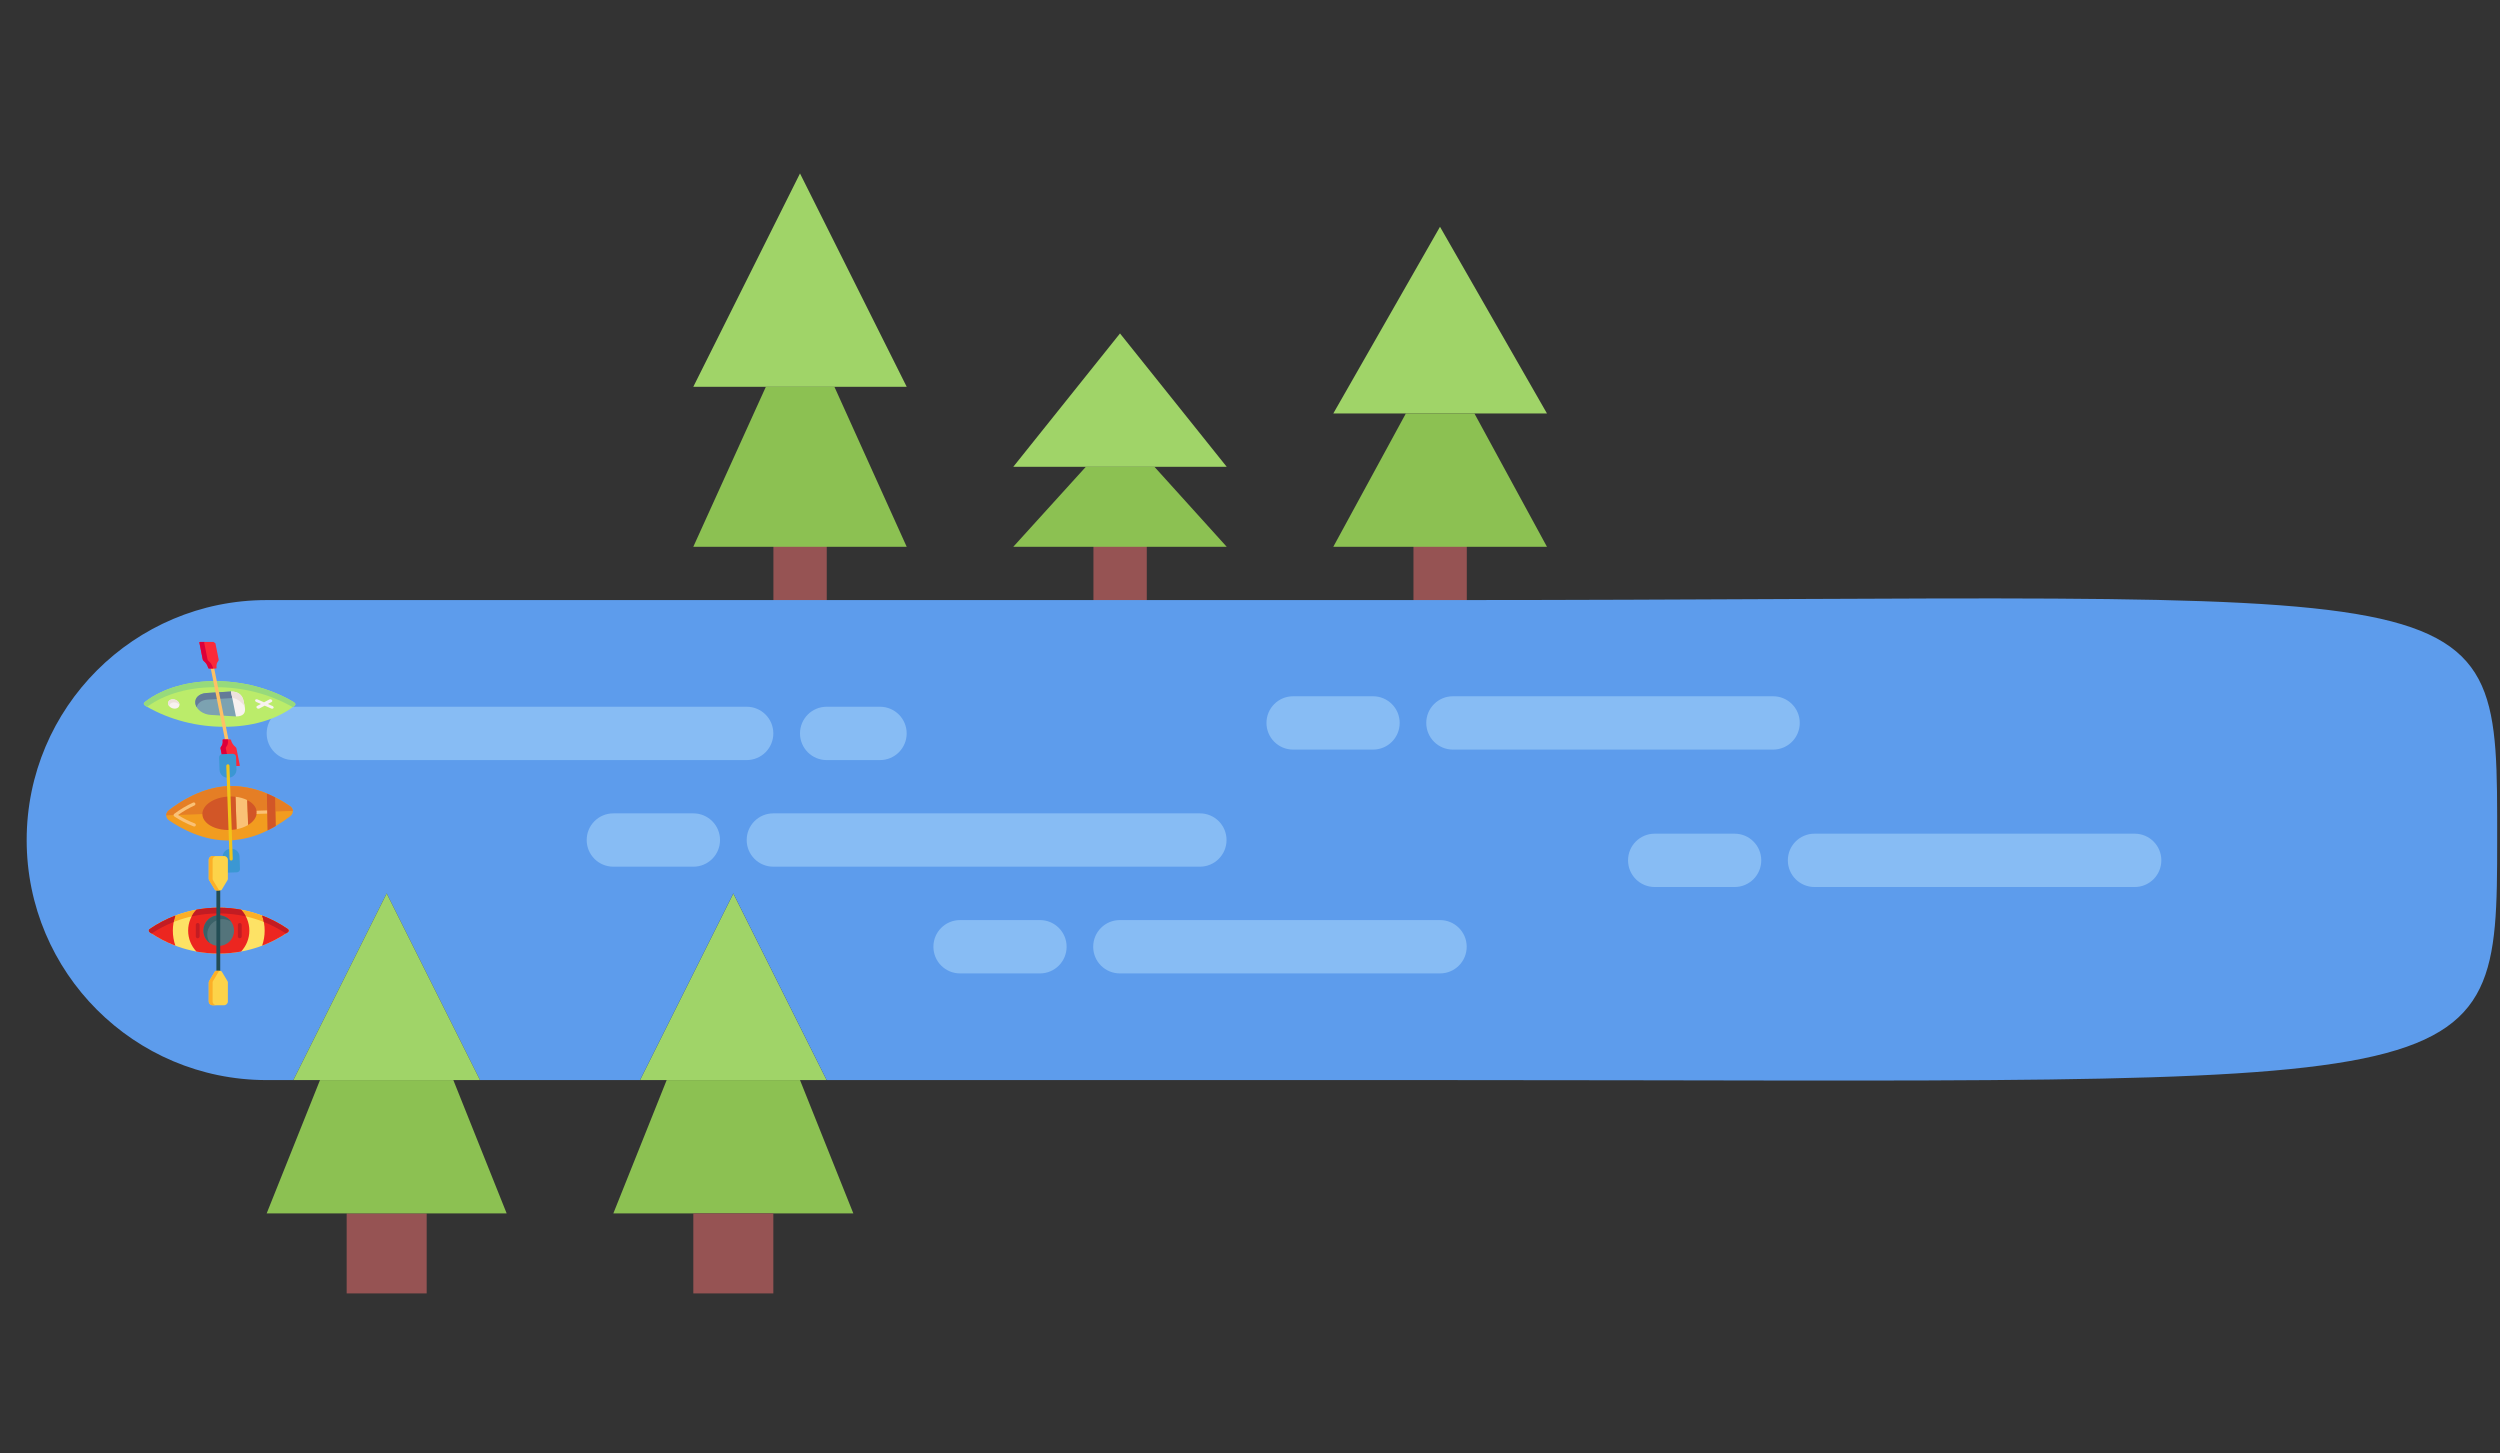 <?xml version="1.0" encoding="UTF-8" standalone="no"?>
<svg
   xmlns:dc="http://purl.org/dc/elements/1.1/"
   xmlns:cc="http://creativecommons.org/ns#"
   xmlns:rdf="http://www.w3.org/1999/02/22-rdf-syntax-ns#"
   xmlns:svg="http://www.w3.org/2000/svg"
   xmlns="http://www.w3.org/2000/svg"
   xmlns:sodipodi="http://sodipodi.sourceforge.net/DTD/sodipodi-0.dtd"
   xmlns:inkscape="http://www.inkscape.org/namespaces/inkscape"
   id="icons"
   enable-background="new 0 0 64 64"
   height="436"
   viewBox="0 0 93.75 54.5"
   width="750"
   version="1.1"
   sodipodi:docname="pond.svg"
   inkscape:version="0.92.4 (unknown)">
  <rect x="0" y="0" width="93.75" height="54.5" fill="#333333" stroke="none"/>
  <defs
     id="defs131" />
  <sodipodi:namedview
     pagecolor="#ffffff"
     bordercolor="#666666"
     borderopacity="1"
     objecttolerance="10"
     gridtolerance="10"
     guidetolerance="10"
     inkscape:pageopacity="0"
     inkscape:pageshadow="2"
     inkscape:window-width="1727"
     inkscape:window-height="798"
     id="namedview129"
     showgrid="false"
     inkscape:zoom="1.3037281"
     inkscape:cx="198.6681"
     inkscape:cy="303.636"
     inkscape:window-x="0"
     inkscape:window-y="27"
     inkscape:window-maximized="0"
     inkscape:current-layer="g126" />
  <g
     id="g126"
     transform="translate(0,-9.5)">
    <g
       id="g4">
      <path
         d="m 30.003,32.995 c -0.553,0 -1,-0.447 -1,-1 v -2.99 c 0,-0.553 0.447,-1 1,-1 0.553,0 1,0.447 1,1 v 2.99 c 0,0.553 -0.447,1 -1,1 z"
         id="path2"
         inkscape:connector-curvature="0"
         style="fill:#965353" />
    </g>
    <g
       id="g8">
      <path
         d="m 42.004,32.995 c -0.553,0 -1,-0.447 -1,-1 v -2.99 c 0,-0.553 0.447,-1 1,-1 0.553,0 1,0.447 1,1 v 2.99 c 0,0.553 -0.447,1 -1,1 z"
         id="path6"
         inkscape:connector-curvature="0"
         style="fill:#965353" />
    </g>
    <g
       id="g12">
      <path
         d="m 54.005,32.995 c -0.553,0 -1,-0.447 -1,-1 v -2.99 c 0,-0.553 0.447,-1 1,-1 0.553,0 1,0.447 1,1 v 2.99 c 0,0.553 -0.447,1 -1,1 z"
         id="path10"
         inkscape:connector-curvature="0"
         style="fill:#965353" />
    </g>
    <g
       id="g20">
      <path
         d="m 54,18.004 4.011,7 H 55.29 52.72 49.999 Z"
         id="path18"
         inkscape:connector-curvature="0"
         style="fill:#a0d468" />
    </g>
    <g
       id="g24">
      <path
         d="m 55.29,25.004 2.721,5 H 54 49.999 l 2.721,-5 z"
         id="path22"
         inkscape:connector-curvature="0"
         style="fill:#8cc152" />
    </g>
    <g
       id="g28">
      <path
         d="m 43.29,27.004 2.711,3 H 42 37.999 l 2.721,-3 z"
         id="path26"
         inkscape:connector-curvature="0"
         style="fill:#8cc152" />
    </g>
    <g
       id="g32">
      <path
         d="m 42,22.004 4.001,5 H 43.29 40.72 37.999 Z"
         id="path30"
         inkscape:connector-curvature="0"
         style="fill:#a0d468" />
    </g>
    <g
       id="g36">
      <path
         d="m 31.29,24.004 2.711,6 H 30 25.999 l 2.721,-6 z"
         id="path34"
         inkscape:connector-curvature="0"
         style="fill:#8cc152" />
    </g>
    <g
       id="g40">
      <path
         d="m 30,16.004 4.001,8 H 31.29 28.72 25.999 Z"
         id="path38"
         inkscape:connector-curvature="0"
         style="fill:#a0d468" />
    </g>
    <g
       id="g44">
      <path
         d="m 27.5,43.003 3.5,7 h -1 -5 -1 z"
         id="path42"
         inkscape:connector-curvature="0"
         style="fill:#a0d468" />
    </g>
    <g
       id="g48">
      <path
         d="m 30,50.003 2,5 h -3 -3 -3 l 2,-5 z"
         id="path46"
         inkscape:connector-curvature="0"
         style="fill:#8cc152" />
    </g>
    <g
       id="g52">
      <path
         d="m 26,55.003 h 3 v 3 h -3 z"
         id="path50"
         inkscape:connector-curvature="0"
         style="fill:#965353" />
    </g>
    <g
       id="g56">
      <path
         d="m 27.5,43.003 -3.5,7 h -6 l -3.5,-7 -3.5,7 h -1 c -4.97,0 -9,-4.03 -9,-9 0,-4.97 4.03,-9 9,-9 h 44 c 39.953,0 39.644,-1.394 39.644,9 0,9.851 -0.233,9 -39.644,9 H 31 Z"
         id="path54"
         inkscape:connector-curvature="0"
         style="fill:#5d9cec"
         sodipodi:nodetypes="cccccsssssscc" />
    </g>
    <g
       id="g60">
      <path
         d="m 13,55.003 h 3 v 3 h -3 z"
         id="path58"
         inkscape:connector-curvature="0"
         style="fill:#965353" />
    </g>
    <g
       id="g64">
      <path
         d="m 17,50.003 2,5 h -3 -3 -3 l 2,-5 z"
         id="path62"
         inkscape:connector-curvature="0"
         style="fill:#8cc152" />
    </g>
    <g
       id="g68">
      <path
         d="m 14.5,43.003 3.5,7 h -1 -5 -1 z"
         id="path66"
         inkscape:connector-curvature="0"
         style="fill:#a0d468" />
    </g>
    <g
       id="g72">
      <path
         d="M 28,38.003 H 11 c -0.553,0 -1,-0.447 -1,-1 0,-0.553 0.447,-1 1,-1 h 17 c 0.553,0 1,0.447 1,1 0,0.553 -0.447,1 -1,1 z"
         id="path70"
         inkscape:connector-curvature="0"
         style="fill:#87bcf4" />
    </g>
    <g
       id="g76">
      <path
         d="m 33,38.003 h -2 c -0.553,0 -1,-0.447 -1,-1 0,-0.553 0.447,-1 1,-1 h 2 c 0.553,0 1,0.447 1,1 0,0.553 -0.447,1 -1,1 z"
         id="path74"
         inkscape:connector-curvature="0"
         style="fill:#87bcf4" />
    </g>
    <g
       id="g80">
      <path
         d="m 26.001,42.001 h -3 c -0.553,0 -1,-0.447 -1,-1 0,-0.553 0.447,-1 1,-1 h 3 c 0.553,0 1,0.447 1,1 0,0.553 -0.447,1 -1,1 z"
         id="path78"
         inkscape:connector-curvature="0"
         style="fill:#87bcf4" />
    </g>
    <g
       id="g84">
      <path
         d="M 44.995,42.001 H 29.001 c -0.553,0 -1,-0.447 -1,-1 0,-0.553 0.447,-1 1,-1 h 15.994 c 0.553,0 1,0.447 1,1 0,0.553 -0.447,1 -1,1 z"
         id="path82"
         inkscape:connector-curvature="0"
         style="fill:#87bcf4" />
    </g>
    <g
       id="g88">
      <path
         d="m 38.998,46.003 h -2.995 c -0.553,0 -1,-0.447 -1,-1 0,-0.553 0.447,-1 1,-1 h 2.995 c 0.553,0 1,0.447 1,1 0,0.553 -0.447,1 -1,1 z"
         id="path86"
         inkscape:connector-curvature="0"
         style="fill:#87bcf4" />
    </g>
    <g
       id="g92">
      <path
         d="M 54.001,46.003 H 41.995 c -0.553,0 -1,-0.447 -1,-1 0,-0.553 0.447,-1 1,-1 h 12.006 c 0.553,0 1,0.447 1,1 0,0.553 -0.447,1 -1,1 z"
         id="path90"
         inkscape:connector-curvature="0"
         style="fill:#87bcf4" />
    </g>
    <path
       d="m 51.488,37.61 h -2.995 c -0.553,0 -1,-0.447 -1,-1 0,-0.553 0.447,-1 1,-1 h 2.995 c 0.553,0 1,0.447 1,1 0,0.553 -0.447,1 -1,1 z"
       id="path86-1"
       inkscape:connector-curvature="0"
       style="fill:#87bcf4;stroke-width:1" />
    <path
       d="m 66.491,37.61 h -12.006 c -0.553,0 -1,-0.447 -1,-1 0,-0.553 0.447,-1 1,-1 h 12.006 c 0.553,0 1,0.447 1,1 0,0.553 -0.447,1 -1,1 z"
       id="path90-2"
       inkscape:connector-curvature="0"
       style="fill:#87bcf4;stroke-width:1" />
    <path
       d="m 65.047,42.763 h -2.995 c -0.553,0 -1,-0.447 -1,-1 0,-0.553 0.447,-1 1,-1 h 2.995 c 0.553,0 1,0.447 1,1 0,0.553 -0.447,1 -1,1 z"
       id="path86-7"
       inkscape:connector-curvature="0"
       style="fill:#87bcf4;stroke-width:1" />
    <path
       d="m 80.05,42.763 h -12.006 c -0.553,0 -1,-0.447 -1,-1 0,-0.553 0.447,-1 1,-1 h 12.006 c 0.553,0 1,0.447 1,1 0,0.553 -0.447,1 -1,1 z"
       id="path90-0"
       inkscape:connector-curvature="0"
       style="fill:#87bcf4;stroke-width:1" />
    <g
       transform="matrix(-0.007,-0.005,0.005,-0.005,8.738,38.468)"
       id="g907">
      <g
         id="g60-3">
        <g
           id="g4-6">
          <path
             style="clip-rule:evenodd;fill:#bbec6a;fill-rule:evenodd"
             inkscape:connector-curvature="0"
             id="path2-7"
             d="M 341.443,343.254 C 424.588,261.048 481.895,152.681 495.415,36.014 497.116,21.321 492.482,16.716 477.789,18.417 361.122,31.909 252.756,89.216 170.549,172.36 87.405,254.567 30.098,362.933 16.607,479.6 c -1.701,14.723 2.903,19.327 17.597,17.626 116.666,-13.52 225.033,-70.827 307.239,-153.972 z" />
        </g>
        <g
           id="g8-5">
          <path
             style="clip-rule:evenodd;fill:#f8f2f0;fill-rule:evenodd"
             inkscape:connector-curvature="0"
             id="path6-3"
             d="m 381.74,97.017 c -9.678,9.678 -9.678,25.398 0,35.076 9.678,9.678 25.369,9.678 35.047,0 9.678,-9.678 9.678,-25.398 0,-35.076 -9.678,-9.678 -25.369,-9.678 -35.047,0 z" />
        </g>
        <g
           id="g12-5">
          <path
             style="clip-rule:evenodd;fill:#7ca2b1;fill-rule:evenodd"
             inkscape:connector-curvature="0"
             id="path10-6"
             d="m 331.56,182.244 c -22.553,-22.583 -57.923,-20.852 -82.089,0 l -37.041,31.997 -42.819,36.953 c -1.261,1.085 -2.464,2.2 -3.607,3.314 l 29.797,63.524 63.524,29.797 c 1.114,-1.144 2.2,-2.346 3.285,-3.607 l 36.983,-42.819 31.967,-37.071 c 20.881,-24.165 22.582,-59.506 0,-82.088 z" />
        </g>
        <g
           id="g16">
          <path
             style="clip-rule:evenodd;fill:#97da7b;fill-rule:evenodd"
             inkscape:connector-curvature="0"
             id="path14"
             d="M 320.474,319.117 C 239.265,401.265 132.54,458.161 17.457,472.561 c -0.293,2.346 -0.587,4.693 -0.851,7.039 -1.701,14.723 2.903,19.327 17.597,17.626 116.667,-13.52 225.033,-70.827 307.24,-153.972 83.145,-82.206 140.452,-190.573 153.972,-307.24 1.701,-14.693 -2.933,-19.298 -17.626,-17.597 -1.408,0.147 -2.815,0.323 -4.223,0.499 -14.958,113.998 -71.619,219.667 -153.092,300.201 z" />
        </g>
        <g
           id="g20-2">
          <path
             style="clip-rule:evenodd;fill:#647b98;fill-rule:evenodd"
             inkscape:connector-curvature="0"
             id="path18-9"
             d="m 274.986,276.797 -36.983,42.819 c -1.085,1.261 -2.17,2.464 -3.285,3.607 l 24.606,24.606 c 1.114,-1.144 2.2,-2.346 3.285,-3.607 l 36.983,-42.819 z" />
        </g>
        <g
           id="g24-1">
          <path
             style="clip-rule:evenodd;fill:#647b98;fill-rule:evenodd"
             inkscape:connector-curvature="0"
             id="path22-2"
             d="m 306.983,239.727 -31.997,37.071 24.606,24.606 31.967,-37.071 c 20.881,-24.166 22.583,-59.506 0,-82.089 -4.311,-4.341 -9.121,-7.772 -14.224,-10.353 10.852,21.497 6.482,48.333 -10.352,67.836 z" />
        </g>
        <g
           id="g28-7">
          <path
             style="clip-rule:evenodd;fill:#f8f2f0;fill-rule:evenodd"
             inkscape:connector-curvature="0"
             id="path26-0"
             d="m 166.004,254.508 c -22.7,21.937 -20.94,46.133 1.701,68.774 l 11.409,11.409 11.409,11.409 c 22.671,22.671 46.837,24.401 68.803,1.73 z" />
        </g>
        <g
           id="g32-9">
          <path
             style="clip-rule:evenodd;fill:#eee1dc;fill-rule:evenodd"
             inkscape:connector-curvature="0"
             id="path30-3"
             d="m 170.725,326.303 8.388,8.388 11.409,11.409 c 22.671,22.671 46.837,24.401 68.803,1.73 l -24.606,-24.606 c -21.204,20.382 -64.111,2.961 -63.994,3.079 z" />
        </g>
        <g
           id="g36-6">
          <path
             style="clip-rule:evenodd;fill:#eee1dc;fill-rule:evenodd"
             inkscape:connector-curvature="0"
             id="path34-0"
             d="m 403.472,122.415 c -6.657,6.657 -16.189,8.74 -24.606,6.218 0.821,1.232 1.789,2.376 2.874,3.461 9.678,9.678 25.369,9.678 35.047,0 9.678,-9.678 9.678,-25.398 0,-35.076 -3.021,-3.021 -6.628,-5.103 -10.441,-6.218 6.687,9.648 5.719,22.992 -2.874,31.615 z" />
        </g>
        <path
           style="fill:#f8f2f0"
           inkscape:connector-curvature="0"
           id="path38-6"
           d="m 157.278,386.683 c -1.105,-4.122 -5.344,-6.571 -9.463,-5.463 l -20.775,5.566 5.573,-20.798 c 1.104,-4.122 -1.342,-8.359 -5.464,-9.463 -4.118,-1.105 -8.358,1.34 -9.463,5.463 l -7.882,29.416 -29.415,7.882 c -4.122,1.104 -6.568,5.341 -5.464,9.463 0.925,3.452 4.047,5.728 7.458,5.728 0.662,0 1.335,-0.086 2.005,-0.266 l 20.798,-5.573 -5.566,20.774 c -1.104,4.122 1.342,8.359 5.464,9.463 0.67,0.18 1.342,0.266 2.005,0.266 3.411,0 6.533,-2.277 7.458,-5.728 l 7.876,-29.392 29.391,-7.875 c 4.122,-1.104 6.568,-5.341 5.464,-9.463 z" />
        <g
           id="g42">
          <path
             style="fill:#fec165"
             inkscape:connector-curvature="0"
             id="path40"
             d="m 388.955,398.492 c -1.977,0 -3.955,-0.755 -5.463,-2.263 L 117.604,130.342 c -3.018,-3.018 -3.018,-7.909 0,-10.928 3.017,-3.016 7.909,-3.016 10.927,0 l 265.887,265.887 c 3.018,3.018 3.018,7.909 0,10.928 -1.509,1.509 -3.486,2.263 -5.463,2.263 z" />
        </g>
        <g
           id="g46">
          <path
             style="clip-rule:evenodd;fill:#fb2a39;fill-rule:evenodd"
             inkscape:connector-curvature="0"
             id="path44"
             d="m 378.103,405.928 c 12.464,14.547 14.899,23.873 16.16,34.607 0.645,5.308 1.496,6.745 4.458,9.708 l 59.946,59.946 h 10.441 L 510.9,468.397 c 1.466,-1.496 1.466,-3.93 0,-5.396 l -62.469,-62.469 c -2.962,-2.962 -4.399,-3.813 -9.708,-4.458 -10.734,-1.261 -20.06,-3.695 -34.607,-16.16 -1.29,-1.085 -3.138,-1.173 -4.341,0 l -10.822,10.851 -10.851,10.822 c -1.172,1.203 -1.084,3.051 0.001,4.341 z" />
        </g>
        <g
           id="g50">
          <path
             style="clip-rule:evenodd;fill:#fb2a39;fill-rule:evenodd"
             inkscape:connector-curvature="0"
             id="path48"
             d="m 1.122,47.247 c -1.496,1.466 -1.496,3.901 0,5.396 l 62.469,62.469 c 2.933,2.933 4.37,3.813 9.708,4.429 10.734,1.261 20.031,3.695 34.607,16.16 1.261,1.114 3.138,1.202 4.311,0 l 10.851,-10.822 10.822,-10.851 c 1.202,-1.173 1.114,-3.05 0,-4.311 -12.464,-14.576 -14.899,-23.873 -16.16,-34.607 -0.616,-5.338 -1.496,-6.775 -4.429,-9.708 L 50.833,2.933 c -1.496,-1.496 -3.93,-1.496 -5.396,0 z" />
        </g>
        <g
           id="g54">
          <path
             style="clip-rule:evenodd;fill:#dd003a;fill-rule:evenodd"
             inkscape:connector-curvature="0"
             id="path52"
             d="m 34.35,19.444 62.469,62.469 c 2.933,2.933 3.813,4.37 4.429,9.708 1.261,10.734 3.695,20.031 16.16,34.607 1.026,1.173 1.173,2.874 0.235,4.047 0.088,-0.059 0.176,-0.147 0.264,-0.205 l 5.162,-5.191 10.822,-10.851 c 1.202,-1.173 1.114,-3.05 0,-4.311 -12.464,-14.576 -14.899,-23.873 -16.16,-34.607 -0.616,-5.338 -1.496,-6.775 -4.429,-9.708 L 50.833,2.933 c -1.496,-1.496 -3.93,-1.496 -5.396,0 L 28.954,19.444 c -1.496,1.467 3.901,-1.495 5.396,0 z" />
        </g>
        <g
           id="g58">
          <path
             style="clip-rule:evenodd;fill:#dd003a;fill-rule:evenodd"
             inkscape:connector-curvature="0"
             id="path56"
             d="m 438.724,396.074 c -10.734,-1.261 -20.06,-3.695 -34.607,-16.16 -1.29,-1.085 -3.138,-1.173 -4.341,0 l -10.822,10.851 -3.666,3.637 c -0.088,0.088 -0.176,0.176 -0.235,0.264 1.202,-0.939 2.874,-0.792 4.077,0.235 14.547,12.464 23.873,14.899 34.607,16.16 5.308,0.645 6.745,1.496 9.708,4.428 l 62.469,62.498 c 1.466,1.466 1.466,3.901 0,5.396 l 14.987,-14.987 c 1.466,-1.496 1.466,-3.93 0,-5.396 l -62.469,-62.469 c -2.962,-2.961 -4.399,-3.812 -9.708,-4.457 z" />
        </g>
      </g>
    </g>
    <g
       transform="matrix(-0.044,-0.041,0.041,-0.044,8.698,42.547)"
       id="g858"
       inkscape:transform-center-y="0.095878848">
      <g
         style="fill:none;fill-rule:evenodd"
         id="096---Kayaking">
        <g
           style="fill-rule:nonzero"
           id="g23">
          <path
             style="fill:#f29c1f"
             inkscape:connector-curvature="0"
             d="m 58.94,5.54 c -1.3,8.22 -5.3,24.82 -17.14,36.63 -5.823,5.629 -12.777,9.955 -20.4,12.69 -1.89,0.71 -3.74,1.31 -5.5,1.82 C 12.458,57.672 8.954,58.431 5.41,58.95 4.228,59.161 3.016,58.81 2.13,58 1.204,57.073 0.803,55.745 1.06,54.46 1.633,50.877 2.441,47.336 3.48,43.86 4.01,42.08 4.63,40.22 5.36,38.31 8.163,30.662 12.537,23.685 18.2,17.83 30.04,6.01 46.47,2.23 54.59,1.05 55.833,0.824 57.108,1.224 58,2.12 c 0.831,0.93 1.179,2.196 0.94,3.42 z"
             id="Shape" />
          <path
             style="fill:#3b97d3"
             inkscape:connector-curvature="0"
             transform="matrix(0.707,0.707,-0.707,0.707,9.087,-3.764)"
             d="m 3.694,3.806 h 7.787 c 1.326,0 2.598,0.527 3.536,1.464 0.938,0.938 1.464,2.209 1.464,3.536 v 0.562 c 0,1.326 -0.527,2.598 -1.464,3.536 -0.938,0.938 -2.209,1.464 -3.536,1.464 H 3.694 c -1.105,0 -2,-0.895 -2,-2 V 5.806 c 0,-1.105 0.895,-2 2,-2 z"
             id="path3" />
          <path
             style="fill:#3b97d3"
             inkscape:connector-curvature="0"
             transform="matrix(-0.707,-0.707,0.707,-0.707,50.912,122.915)"
             d="m 45.519,45.632 h 7.787 c 2.761,0 5,2.239 5,5 v 0.562 c 0,2.761 -2.239,5 -5,5 h -7.787 c -1.105,0 -2,-0.895 -2,-2 v -6.562 c 0,-1.105 0.895,-2 2,-2 z"
             id="path5" />
          <path
             style="fill:#e57e25"
             inkscape:connector-curvature="0"
             d="m 15.9,56.67 v 0.01 C 12.458,57.672 8.954,58.431 5.41,58.95 4.228,59.161 3.016,58.81 2.13,58 l 7.65,-7.65 z"
             id="path7" />
          <path
             style="fill:#e57e25"
             inkscape:connector-curvature="0"
             d="m 58.94,5.54 c -1.3,8.22 -5.3,24.82 -17.14,36.63 -5.823,5.629 -12.777,9.955 -20.4,12.69 V 54.85 L 13.47,46.66 58,2.12 c 0.831,0.93 1.179,2.196 0.94,3.42 z"
             id="path9" />
          <path
             style="fill:#fac176"
             inkscape:connector-curvature="0"
             d="m 34.29,40.05 c -2.031,1.552 -4.324,2.727 -6.77,3.47 L 16.55,32.55 c 0.731,-2.456 1.889,-4.765 3.42,-6.82 z"
             id="path11" />
          <path
             style="fill:#d25627"
             inkscape:connector-curvature="0"
             d="M 27.52,43.52 C 24.11,44.53 20.94,44.29 18.76,42.63 18.488,42.432 18.234,42.211 18,41.97 17.765,41.731 17.554,41.47 17.37,41.19 15.81,39 15.59,35.89 16.55,32.55 Z"
             id="path13" />
          <path
             style="fill:#d25627"
             inkscape:connector-curvature="0"
             d="m 37.26,37.49 c -0.924,0.927 -1.917,1.783 -2.97,2.56 L 19.97,25.73 c 0.839,-1.143 1.765,-2.22 2.77,-3.22 6.62,-6.61 15.25,-8.62 19.26,-4.48 4.01,4.14 1.89,12.85 -4.74,19.46 z"
             id="path15" />
          <path
             style="fill:#fac176"
             inkscape:connector-curvature="0"
             d="m 50.23,20.023 c -0.337,1.64e-4 -0.652,-0.17 -0.837,-0.452 -0.185,-0.282 -0.215,-0.639 -0.08,-0.948 1.51,-3.657 2.66,-7.453 3.434,-11.333 -3.833,0.723 -7.585,1.825 -11.2,3.29 -0.33,0.148 -0.714,0.105 -1.004,-0.11 C 40.252,10.254 40.101,9.899 40.147,9.54 40.193,9.181 40.429,8.876 40.764,8.74 44.976,7.033 49.365,5.799 53.85,5.062 c 0.316,-0.045 0.635,0.061 0.86,0.287 0.225,0.227 0.327,0.548 0.276,0.864 -0.798,4.528 -2.084,8.956 -3.837,13.207 -0.158,0.366 -0.52,0.603 -0.919,0.603 z"
             id="path17" />
          <path
             style="fill:#fac176"
             inkscape:connector-curvature="0"
             d="m 18.76,42.63 -6.7,6.68 c -0.39,0.388 -1.02,0.388 -1.41,0 -0.388,-0.39 -0.388,-1.02 0,-1.41 l 6.72,-6.71 c 0.184,0.28 0.395,0.541 0.63,0.78 0.234,0.241 0.488,0.462 0.76,0.66 z"
             id="path19" />
          <path
             style="fill:#f0c419"
             inkscape:connector-curvature="0"
             d="m 50.912,51.912 c -0.265,-5.7e-5 -0.52,-0.105 -0.707,-0.293 L 9.127,10.541 C 8.867,10.29 8.763,9.918 8.854,9.568 8.946,9.219 9.219,8.946 9.568,8.854 9.918,8.763 10.29,8.867 10.541,9.127 l 41.078,41.078 c 0.286,0.286 0.371,0.716 0.217,1.09 C 51.681,51.668 51.316,51.912 50.912,51.912 Z"
             id="path21" />
        </g>
        <path
           inkscape:connector-curvature="0"
           d="M 13.47,46.66 9.78,50.35"
           id="path25" />
        <path
           style="fill:#d25627;fill-rule:nonzero"
           inkscape:connector-curvature="0"
           d="m 21.4,54.85 v 0.01 c -1.89,0.71 -3.74,1.31 -5.5,1.82 V 56.67 L 3.48,43.86 c 0.53,-1.78 1.15,-3.64 1.88,-5.55 h 0.01 l 8.02,8.27 z"
           id="path27" />
      </g>
    </g>
    <g
       id="g1074"
       transform="matrix(0.006,0.006,-0.006,0.006,8.187,41.327)">
      <path
         id="path962"
         d="M 478.276,43.511 C 479.346,37.772 474.154,32.58 468.415,33.65 360.96,53.704 263.158,105.307 185.582,182.883 108.006,260.459 56.403,358.26 36.35,465.716 c -1.07,5.739 4.122,10.931 9.861,9.861 C 153.666,455.523 251.468,403.92 329.044,326.344 406.62,248.768 458.224,150.965 478.276,43.511 Z"
         style="fill:#fde265"
         inkscape:connector-curvature="0" />
      <path
         id="path964"
         d="m 203.516,200.816 c 75.152,-75.152 169.286,-125.93 272.789,-147.261 0.688,-3.338 1.345,-6.687 1.972,-10.044 1.07,-5.739 -4.122,-10.931 -9.861,-9.861 C 360.961,53.704 263.159,105.307 185.583,182.883 108.007,260.459 56.403,358.26 36.35,465.716 c -1.07,5.739 4.122,10.931 9.861,9.861 3.357,-0.627 6.706,-1.284 10.044,-1.972 21.331,-103.504 72.109,-197.638 147.261,-272.789 z"
         style="fill:#fcaf27"
         inkscape:connector-curvature="0" />
      <g
         id="g972">
        <path
           id="path966"
           d="m 261.752,119.438 c -27.062,18.642 -52.556,39.833 -76.168,63.445 -23.612,23.612 -44.801,49.107 -63.445,76.168 1.081,33.121 14.253,65.921 39.534,91.203 25.281,25.282 58.082,38.454 91.203,39.534 27.062,-18.642 52.556,-39.833 76.168,-63.445 23.612,-23.612 44.801,-49.107 63.445,-76.168 -1.081,-33.121 -14.253,-65.921 -39.534,-91.203 -25.282,-25.281 -58.083,-38.453 -91.203,-39.534 z"
           style="fill:#ec2620"
           inkscape:connector-curvature="0" />
        <path
           id="path968"
           d="m 439.895,166.054 c 17.511,-38.896 30.434,-79.957 38.381,-122.544 1.07,-5.739 -4.122,-10.931 -9.861,-9.861 -42.587,7.947 -83.648,20.87 -122.544,38.381 19.836,9.622 38.435,22.654 54.902,39.122 16.468,16.468 29.5,35.066 39.122,54.902 z"
           style="fill:#ec2620"
           inkscape:connector-curvature="0" />
        <path
           id="path970"
           d="M 74.731,343.171 C 57.22,382.067 44.297,423.128 36.35,465.715 c -1.07,5.739 4.122,10.931 9.861,9.861 42.587,-7.947 83.648,-20.87 122.544,-38.381 -19.836,-9.622 -38.435,-22.654 -54.902,-39.122 -16.468,-16.467 -29.5,-35.065 -39.122,-54.902 z"
           style="fill:#ec2620"
           inkscape:connector-curvature="0" />
      </g>
      <g
         id="g980">
        <path
           id="path974"
           d="m 297.661,125.5 c -11.691,-3.641 -23.779,-5.666 -35.91,-6.062 -27.062,18.642 -52.556,39.833 -76.168,63.445 -23.612,23.612 -44.801,49.107 -63.445,76.168 0.396,12.132 2.421,24.218 6.062,35.91 21.344,-33.803 46.539,-65.369 75.314,-94.146 28.775,-28.777 60.344,-53.971 94.147,-75.315 z"
           style="fill:#c21c23"
           inkscape:connector-curvature="0" />
        <path
           id="path976"
           d="m 478.276,43.511 c 1.07,-5.739 -4.122,-10.931 -9.861,-9.861 -42.587,7.947 -83.648,20.87 -122.544,38.381 8.711,4.226 17.183,9.11 25.341,14.653 33.597,-14.519 68.759,-25.641 105.079,-33.126 0.69,-3.342 1.359,-6.688 1.985,-10.047 z"
           style="fill:#c21c23"
           inkscape:connector-curvature="0" />
        <path
           id="path978"
           d="M 74.731,343.171 C 57.22,382.067 44.297,423.128 36.35,465.715 c -1.07,5.739 4.122,10.931 9.861,9.861 3.359,-0.627 6.706,-1.296 10.046,-1.984 7.487,-36.319 18.607,-71.482 33.126,-105.079 -5.543,-8.159 -10.427,-16.63 -14.652,-25.342 z"
           style="fill:#c21c23"
           inkscape:connector-curvature="0" />
      </g>
      <circle
         id="circle982"
         r="67.628"
         cy="254.608"
         cx="257.314"
         style="fill:#54747b" />
      <path
         id="path984"
         d="m 233.403,302.433 c -26.411,-26.411 -26.411,-69.23 0,-95.641 10.152,-10.152 22.729,-16.384 35.865,-18.732 -21.04,-3.76 -43.517,2.473 -59.776,18.732 -26.411,26.411 -26.411,69.23 0,95.641 16.259,16.259 38.735,22.493 59.775,18.732 -13.135,-2.347 -25.713,-8.58 -35.864,-18.732 z"
         style="fill:#3c6168"
         inkscape:connector-curvature="0" />
      <g
         id="g990">
        <path
           id="path986"
           d="m 340.999,215.246 c -2.164,0 -4.327,-0.825 -5.978,-2.476 l -35.865,-35.865 c -3.302,-3.302 -3.302,-8.654 0,-11.955 3.302,-3.3 8.654,-3.299 11.954,0 l 35.865,35.865 c 5.205,5.205 1.417,14.431 -5.976,14.431 z"
           style="fill:#c21c23"
           inkscape:connector-curvature="0" />
        <path
           id="path988"
           d="m 209.493,346.751 c -2.163,0 -4.327,-0.825 -5.978,-2.476 L 167.65,308.41 c -3.302,-3.302 -3.302,-8.653 0,-11.955 3.301,-3.3 8.653,-3.3 11.954,0 l 35.865,35.865 c 5.206,5.206 1.417,14.431 -5.976,14.431 z"
           style="fill:#c21c23"
           inkscape:connector-curvature="0" />
      </g>
      <path
         id="path992"
         d="m 387.506,395.958 c -2.163,0 -4.327,-0.825 -5.978,-2.476 L 118.517,130.472 c -3.302,-3.302 -3.302,-8.653 0,-11.955 3.301,-3.3 8.653,-3.3 11.954,0 l 263.013,263.011 c 3.302,3.302 3.302,8.653 0,11.955 -1.651,1.65 -3.815,2.475 -5.978,2.475 z"
         style="fill:#234d55"
         inkscape:connector-curvature="0" />
      <path
         id="path994"
         d="m 507.055,447.281 -59.776,-59.776 c -1.083,-1.083 -2.44,-1.852 -3.927,-2.223 l -47.819,-11.955 c -2.882,-0.72 -5.928,0.124 -8.029,2.223 l -11.955,11.955 c -2.1,2.1 -2.944,5.147 -2.223,8.029 l 11.955,47.82 c 0.372,1.486 1.14,2.844 2.223,3.927 l 59.776,59.776 c 6.592,6.592 17.318,6.592 23.91,0 l 35.865,-35.865 c 6.593,-6.593 6.593,-17.32 0,-23.911 z"
         style="fill:#fdd349"
         inkscape:connector-curvature="0" />
      <path
         id="path996"
         d="m 459.288,495.049 -59.776,-59.776 c -1.083,-1.083 -1.851,-2.441 -2.223,-3.927 l -11.955,-47.82 c -0.716,-2.869 0.118,-5.902 2.2,-8.001 -0.008,0.008 -0.019,0.015 -0.027,0.024 l -11.955,11.955 c -2.1,2.1 -2.944,5.147 -2.223,8.029 l 11.955,47.82 c 0.372,1.486 1.14,2.844 2.223,3.927 l 59.776,59.776 c 6.592,6.592 17.318,6.592 23.91,0 L 483.2,495.049 c -6.594,6.592 -17.321,6.592 -23.912,0 z"
         style="fill:#fcaf27"
         inkscape:connector-curvature="0" />
      <path
         id="path998"
         d="m 138.674,116.465 -11.956,-47.82 c -0.371,-1.487 -1.14,-2.844 -2.223,-3.927 L 64.719,4.944 c -6.592,-6.592 -17.318,-6.592 -23.91,0 L 4.944,40.809 c -6.592,6.592 -6.592,17.318 0,23.91 l 59.776,59.776 c 1.083,1.083 2.441,1.851 3.927,2.223 l 47.82,11.955 c 2.882,0.72 5.928,-0.124 8.029,-2.223 l 11.955,-11.955 c 2.099,-2.102 2.943,-5.149 2.223,-8.03 z"
         style="fill:#fdd349"
         inkscape:connector-curvature="0" />
      <path
         id="path1000"
         d="m 128.473,126.666 -47.82,-11.955 c -1.486,-0.372 -2.844,-1.14 -3.927,-2.223 L 16.95,52.712 c -6.592,-6.592 -6.592,-17.318 0,-23.91 L 4.944,40.809 c -6.592,6.592 -6.592,17.318 0,23.91 l 59.776,59.776 c 1.083,1.083 2.441,1.851 3.927,2.223 l 47.82,11.955 c 2.882,0.72 5.928,-0.124 8.029,-2.223 l 11.955,-11.955 c 0.008,-0.008 0.015,-0.019 0.024,-0.027 -2.101,2.079 -5.133,2.915 -8.002,2.198 z"
         style="fill:#fcaf27"
         inkscape:connector-curvature="0" />
      <g
         id="g1002" />
      <g
         id="g1004" />
      <g
         id="g1006" />
      <g
         id="g1008" />
      <g
         id="g1010" />
      <g
         id="g1012" />
      <g
         id="g1014" />
      <g
         id="g1016" />
      <g
         id="g1018" />
      <g
         id="g1020" />
      <g
         id="g1022" />
      <g
         id="g1024" />
      <g
         id="g1026" />
      <g
         id="g1028" />
      <g
         id="g1030" />
    </g>
  </g>
</svg>
